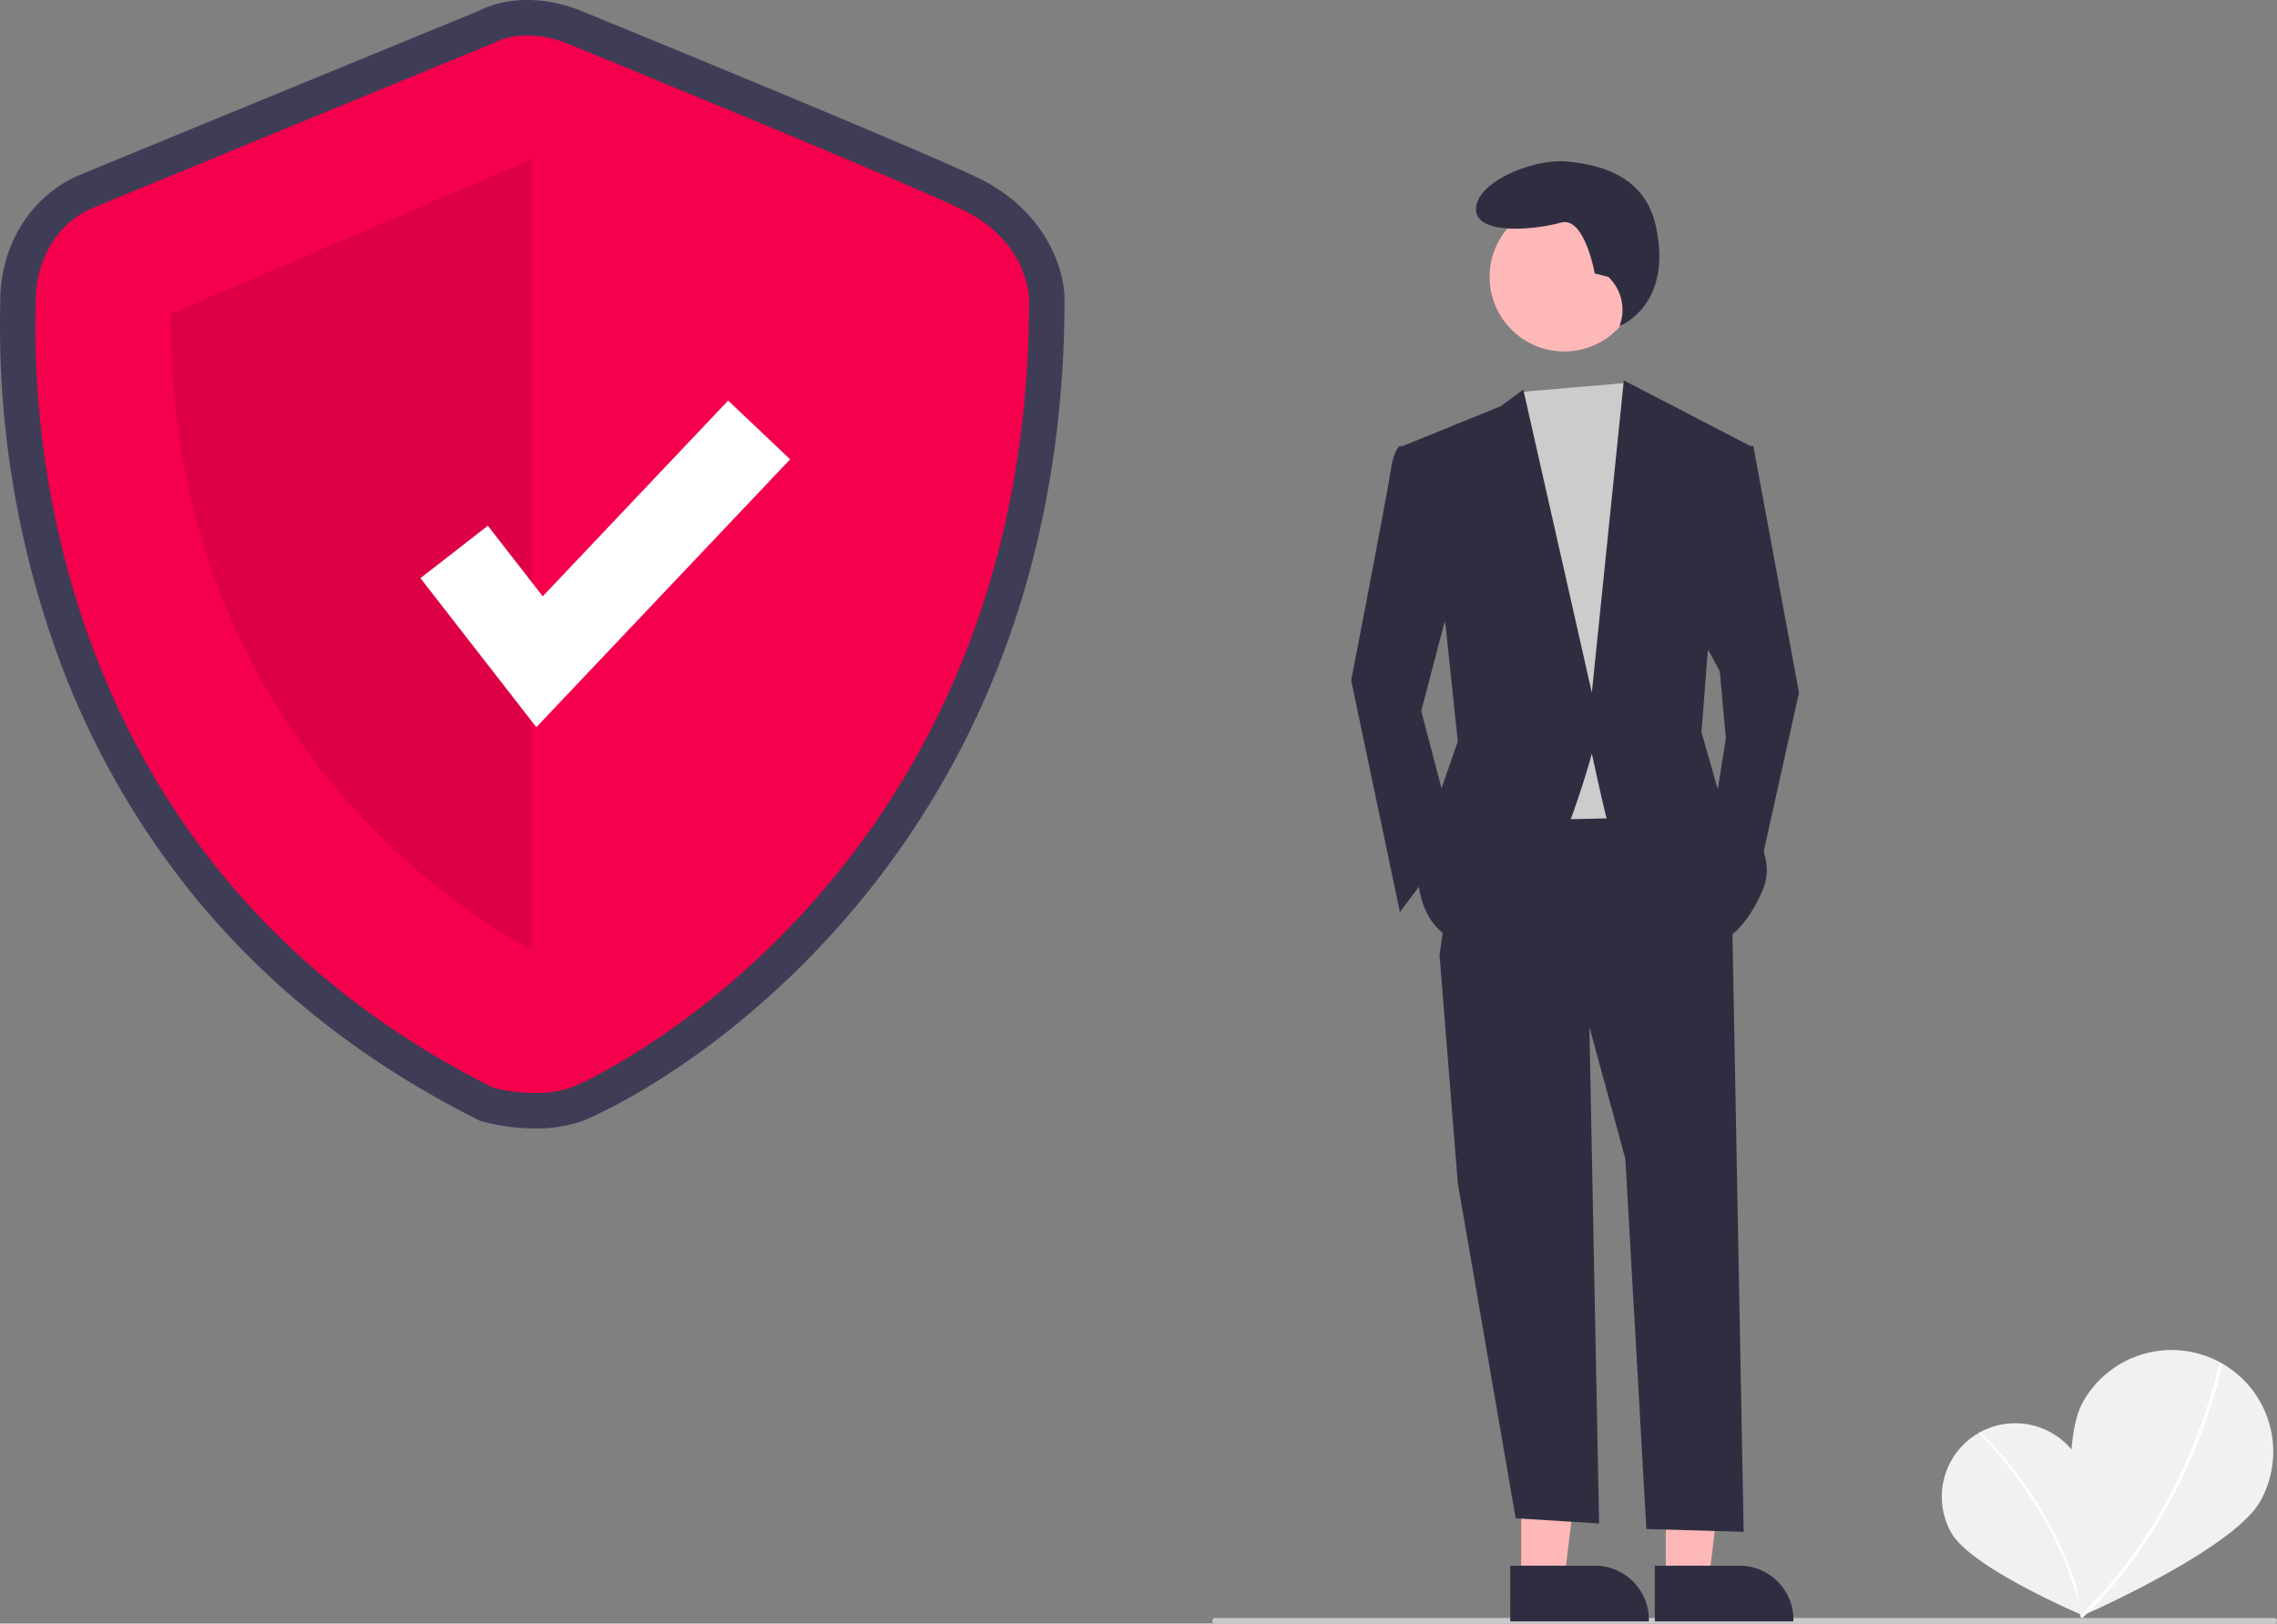 <svg xmlns="http://www.w3.org/2000/svg" data-name="Layer 1" width="819.07" height="584" viewBox="0 0 819.07 584" xmlns:xlink="http://www.w3.org/1999/xlink"><rect x="0" y="0" width="819.07" height="584" fill="#808080" stroke="none"/><path d="M938.366,683.359c7.184,12.698,1.092,55.585,1.092,55.585s-39.891-16.886-47.073-29.578a26.413,26.413,0,0,1,45.981-26.007Z" transform="translate(-190.465 -158)" fill="#f1f1f1"/><path d="M940.037,738.889l-.847.179c-8.162-38.778-36.666-65.075-36.952-65.336l.583-.641C903.109,673.354,931.815,699.83,940.037,738.889Z" transform="translate(-190.465 -158)" fill="#fff"/><path d="M1003.638,697.818c-9.748,17.683-64.706,41.638-64.706,41.638s-9.061-59.263.682-76.941a36.556,36.556,0,1,1,64.025,35.302Z" transform="translate(-190.465 -158)" fill="#f1f1f1"/><path d="M939.416,740.098l-.826-.869c39.769-37.769,50.064-90.445,50.164-90.973l1.178.222C989.833,649.009,979.475,702.055,939.416,740.098Z" transform="translate(-190.465 -158)" fill="#fff"/><path d="M383.03,563.919a75.19,75.19,0,0,1-18.64-2.411l-1.2-.332-1.113-.558c-40.242-20.177-74.192-46.827-100.907-79.211a299.865,299.865,0,0,1-50.949-90.47,348.21,348.21,0,0,1-19.691-122.665c.017-.876.031-1.553.031-2.019,0-20.289,11.262-38.091,28.691-45.354,13.339-5.558,134.455-55.305,143.206-58.9,16.48-8.258,34.062-1.365,36.876-.16,6.311,2.58,118.275,48.375,142.471,59.896,24.936,11.874,31.589,33.206,31.589,43.938,0,48.588-8.415,93.998-25.011,134.967a312.517,312.517,0,0,1-56.162,90.511c-45.847,51.594-91.706,69.884-92.148,70.045A50.11,50.11,0,0,1,383.03,563.919Zm-10.785-26.714c3.976.891,13.129,2.228,19.096.052,7.579-2.764,45.962-22.668,81.83-63.032,49.557-55.769,74.702-125.875,74.739-208.372-.089-1.671-1.275-13.592-17.062-21.109C507.123,233.447,390.746,185.86,389.573,185.381l-.322-.136c-2.439-1.022-10.201-3.175-15.551-.371l-1.071.499c-1.297.533-129.863,53.338-143.575,59.051-9.592,3.997-13.009,13.897-13.009,21.83,0,.58-.015,1.423-.036,2.513C214.914,325.214,227.976,464.113,372.246,537.205Z" transform="translate(-190.465 -158)" fill="#3f3d56"/><path d="M367.789,173.586S238.054,226.87,224.154,232.662s-20.85,19.692-20.85,33.592S192.879,461.532,367.789,549.228c0,0,15.875,4.392,27.919,0s164.945-78.526,164.945-283.553c0,0,0-20.85-24.325-32.434s-141.934-59.655-141.934-59.655S379.951,167.215,367.789,173.586Z" transform="translate(-190.465 -158)" fill="#f5004c"/><path d="M381.689,215.286V499.537S250.796,436.53,251.954,270.887Z" transform="translate(-190.465 -158)" opacity="0.1"/><polygon points="192.931 261.581 151.235 207.969 175.483 189.11 195.226 214.494 261.921 144.088 284.224 165.219 192.931 261.581" fill="#fff"/><path d="M1008.535,742h-381a1,1,0,0,1,0-2h381a1,1,0,0,1,0,2Z" transform="translate(-190.465 -158)" fill="#cacaca"/><polygon points="547.206 568.237 562.671 568.236 570.029 508.583 547.203 508.584 547.206 568.237" fill="#ffb8b8"/><path d="M733.725,721.188l30.458-.001h.001a19.411,19.411,0,0,1,19.41,19.41v.631l-49.868.002Z" transform="translate(-190.465 -158)" fill="#2f2e41"/><polygon points="599.206 568.237 614.671 568.236 622.029 508.583 599.203 508.584 599.206 568.237" fill="#ffb8b8"/><path d="M785.725,721.188l30.458-.001h.001a19.411,19.411,0,0,1,19.41,19.41v.631l-49.868.002Z" transform="translate(-190.465 -158)" fill="#2f2e41"/><polygon points="571.514 358.75 575.224 548 545.213 546.139 524.393 425.597 517.817 343.408 571.514 358.75" fill="#2f2e41"/><path d="M813.483,484.971,817.689,709l-35-1-7.56-133.17-13.15-48.217-53.696-25.204,8.767-60.271,78.9-1.096Z" transform="translate(-190.465 -158)" fill="#2f2e41"/><circle cx="562.676" cy="99.594" r="26.838" fill="#ffb8b8"/><polygon points="584.936 137.738 589.047 143.966 600.006 174.649 591.239 294.095 539.734 295.192 533.16 158.211 546.933 140.995 584.936 137.738" fill="#ccc"/><path d="M702.803,319.499l-8.767-1.096s-2.192,1.096-3.288,8.767-14.246,75.613-14.246,75.613l17.533,83.284,19.725-26.3-12.054-46.025,12.054-46.025Z" transform="translate(-190.465 -158)" fill="#2f2e41"/><polygon points="624.114 160.404 630.689 160.404 647.127 249.166 631.785 318.204 616.443 293 620.826 265.604 618.635 241.496 610.964 227.249 624.114 160.404" fill="#2f2e41"/><path d="M768.999,257.594l-4.88-1.22s-3.66-20.739-12.199-18.299-30.498,4.88-30.498-4.88,20.739-18.299,32.938-17.079,27.779,5.267,31.718,23.178c6.314,28.713-13.026,35.965-13.026,35.965l.322-1.045a16.282,16.282,0,0,0-4.374-16.621Z" transform="translate(-190.465 -158)" fill="#2f2e41"/><path d="M695.132,318.403l35.067-14.246,8.219-6.027,24.656,109.036,11.506-112.324,45.477,23.561L804.716,392.92l-2.192,28.492,6.575,23.013s23.013,16.438,15.342,33.971-16.438,18.629-16.438,18.629-37.259-35.067-39.45-43.834-5.479-24.108-5.479-24.108-18.629,70.134-40.546,69.038-21.917-24.108-21.917-24.108l5.479-24.108,8.767-25.204-4.383-41.642Z" transform="translate(-190.465 -158)" fill="#2f2e41"/></svg>
